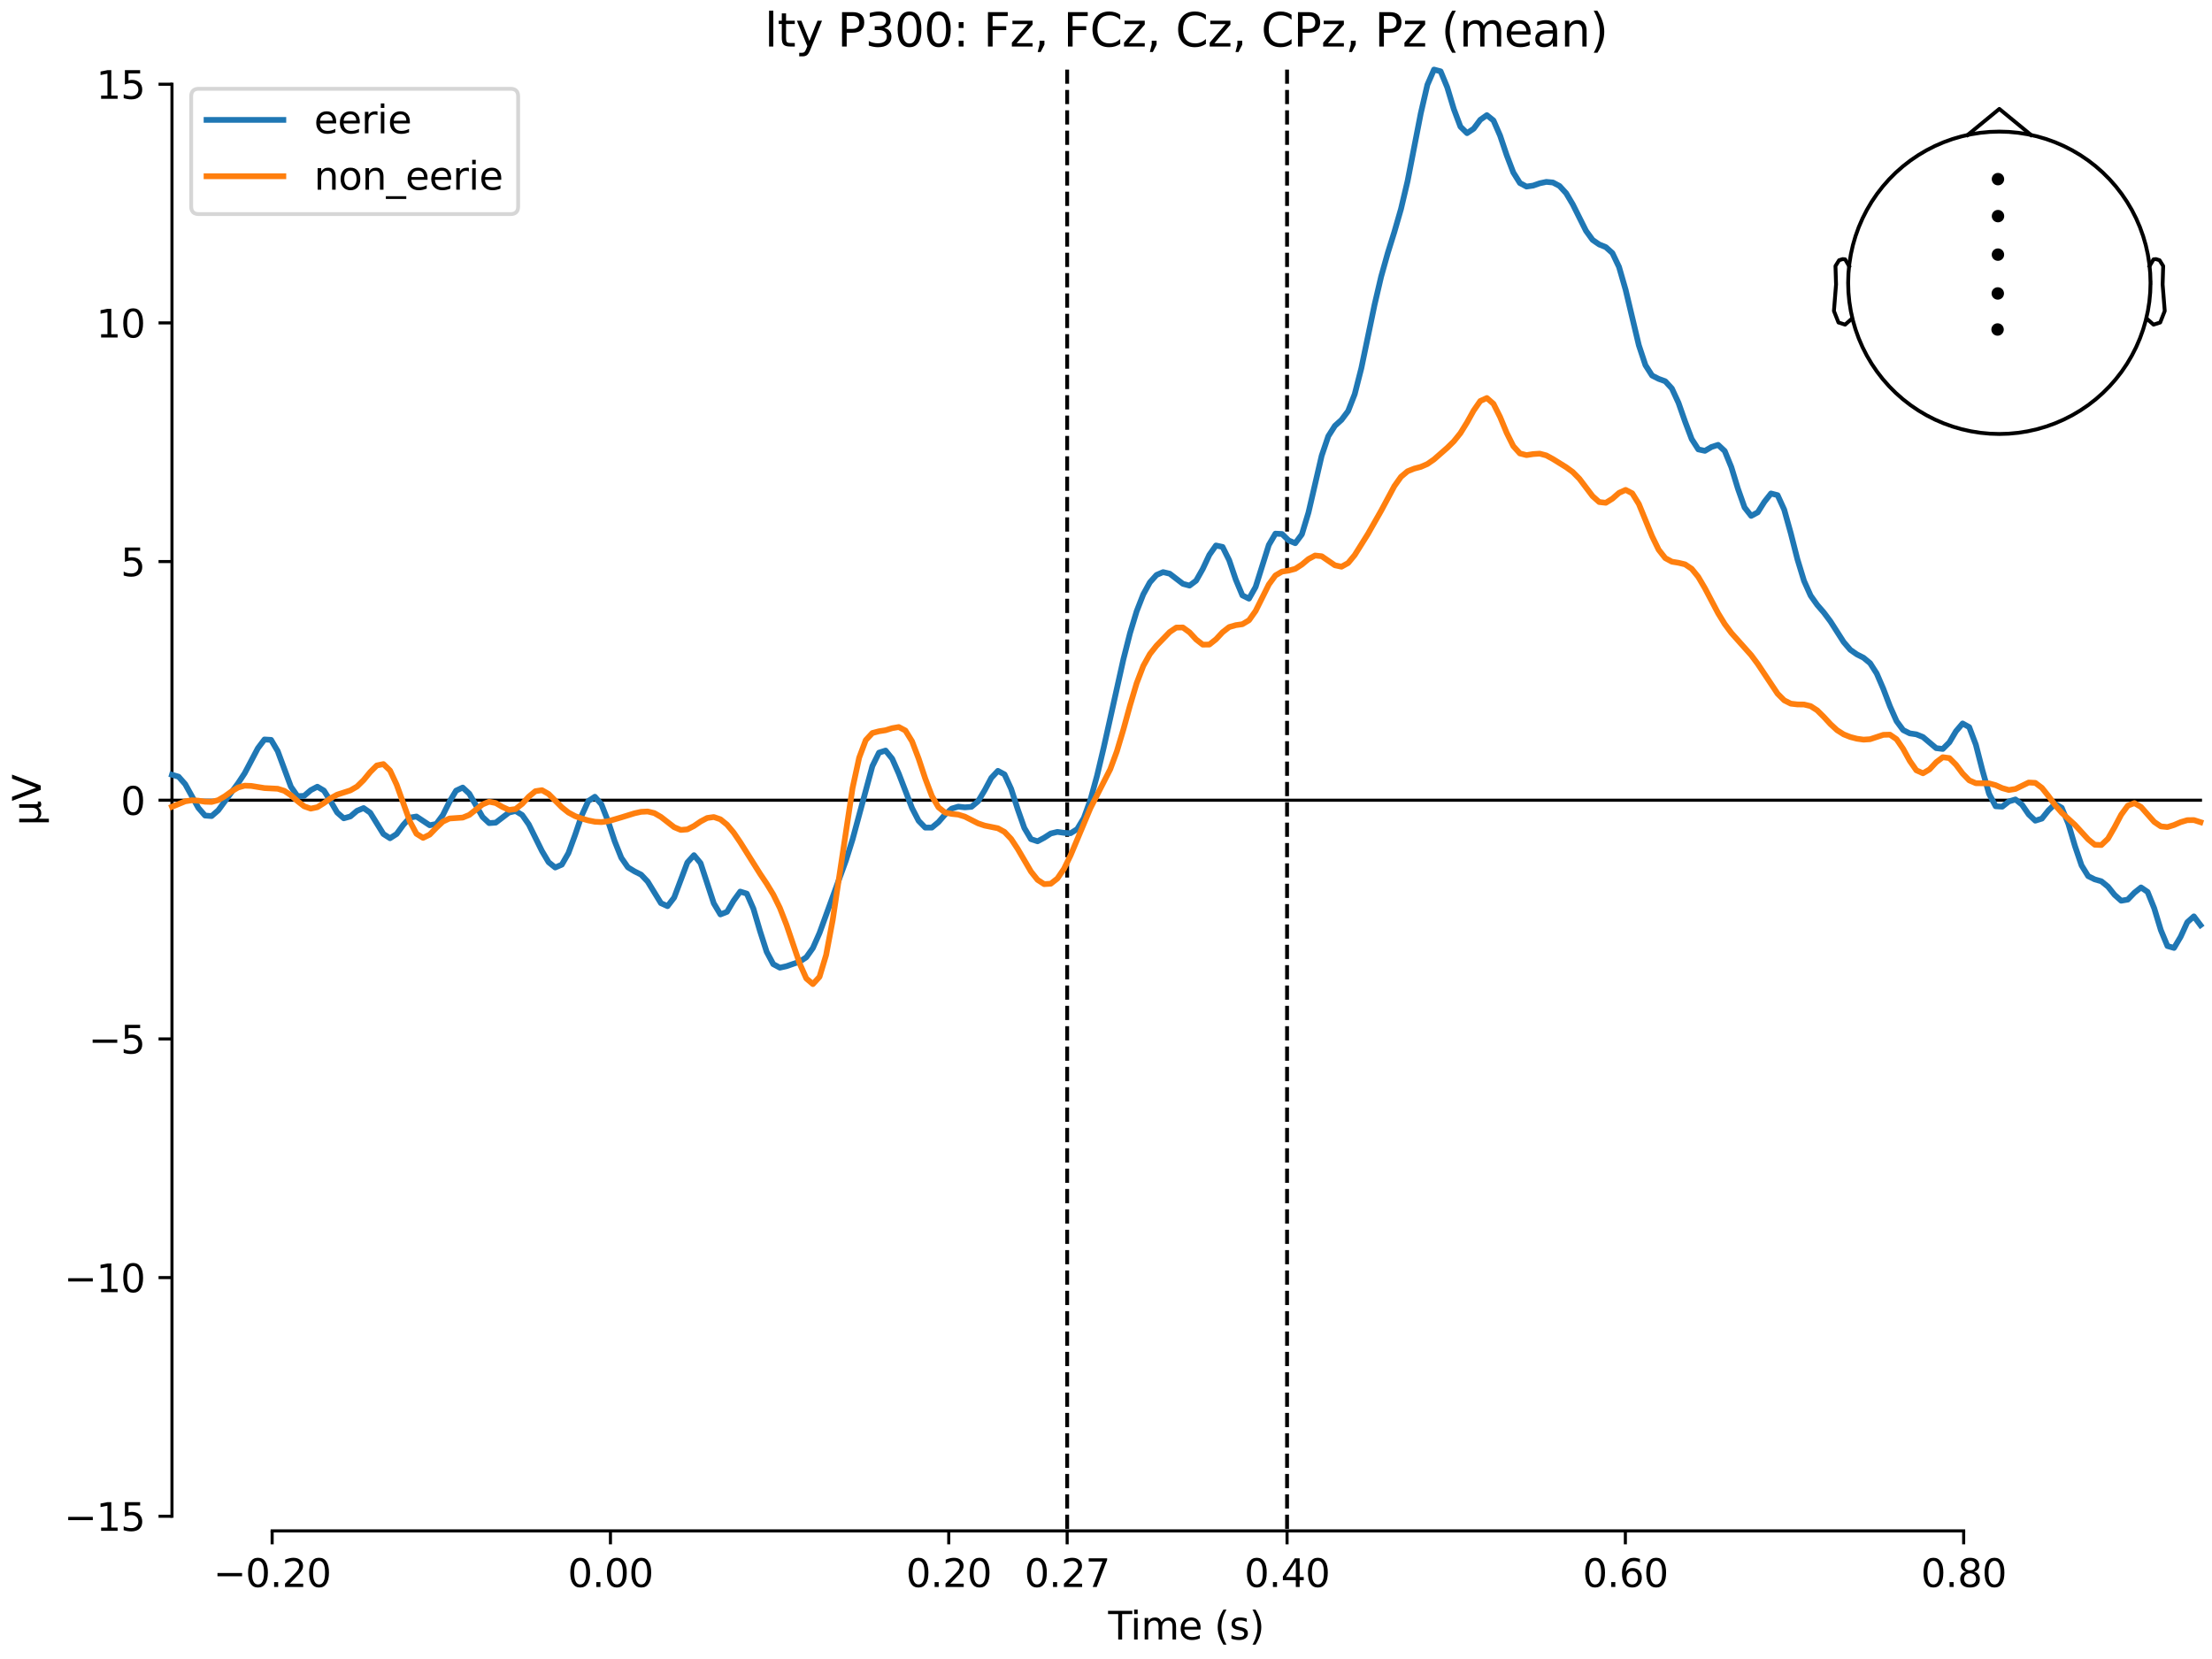 <?xml version="1.0" encoding="utf-8" standalone="no"?>
<!DOCTYPE svg PUBLIC "-//W3C//DTD SVG 1.1//EN"
  "http://www.w3.org/Graphics/SVG/1.1/DTD/svg11.dtd">
<svg xmlns:xlink="http://www.w3.org/1999/xlink" width="576pt" height="432pt" viewBox="0 0 576 432" xmlns="http://www.w3.org/2000/svg" version="1.1">
 <defs>
  <style type="text/css">*{stroke-linejoin: round; stroke-linecap: butt}</style>
 </defs>
 <g id="figure_1">
  <g id="patch_1">
   <path d="M 0 432 
L 576 432 
L 576 0 
L 0 0 
z
" style="fill: #ffffff"/>
  </g>
  <g id="axes_1">
   <g id="patch_2">
    <path d="M 44.783 398.644 
L 573 398.644 
L 573 18.118 
L 44.783 18.118 
L 44.783 398.644 
z
" style="fill: none; opacity: 0"/>
   </g>
   <g id="patch_3">
    <path d="M 44.783 394.827 
L 44.783 21.935 
" style="fill: none; stroke: #000000; stroke-width: 0.8; stroke-linejoin: miter; stroke-linecap: square"/>
   </g>
   <g id="LineCollection_1">
    <path d="M 277.887 18.118 
L 277.887 398.644 
" clip-path="url(#p9436902382)" style="fill: none; stroke-dasharray: 3.7,1.6; stroke-dashoffset: 0; stroke: #000000"/>
    <path d="M 335.147 18.118 
L 335.147 398.644 
" clip-path="url(#p9436902382)" style="fill: none; stroke-dasharray: 3.7,1.6; stroke-dashoffset: 0; stroke: #000000"/>
   </g>
   <g id="matplotlib.axis_1">
    <g id="xtick_1">
     <g id="line2d_1">
      <defs>
       <path id="m7ee0f3dcb4" d="M 0 0 
L 0 3.5 
" style="stroke: #000000; stroke-width: 0.8"/>
      </defs>
      <g>
       <use xlink:href="#m7ee0f3dcb4" x="70.867" y="398.644" style="stroke: #000000; stroke-width: 0.8"/>
      </g>
     </g>
     <g id="text_1">
      <!-- −0.20 -->
      <g transform="translate(55.544 413.242) scale(0.1 -0.1)">
       <defs>
        <path id="DejaVuSans-2212" d="M 678 2272 
L 4684 2272 
L 4684 1741 
L 678 1741 
L 678 2272 
z
" transform="scale(0.016)"/>
        <path id="DejaVuSans-30" d="M 2034 4250 
Q 1547 4250 1301 3770 
Q 1056 3291 1056 2328 
Q 1056 1369 1301 889 
Q 1547 409 2034 409 
Q 2525 409 2770 889 
Q 3016 1369 3016 2328 
Q 3016 3291 2770 3770 
Q 2525 4250 2034 4250 
z
M 2034 4750 
Q 2819 4750 3233 4129 
Q 3647 3509 3647 2328 
Q 3647 1150 3233 529 
Q 2819 -91 2034 -91 
Q 1250 -91 836 529 
Q 422 1150 422 2328 
Q 422 3509 836 4129 
Q 1250 4750 2034 4750 
z
" transform="scale(0.016)"/>
        <path id="DejaVuSans-2e" d="M 684 794 
L 1344 794 
L 1344 0 
L 684 0 
L 684 794 
z
" transform="scale(0.016)"/>
        <path id="DejaVuSans-32" d="M 1228 531 
L 3431 531 
L 3431 0 
L 469 0 
L 469 531 
Q 828 903 1448 1529 
Q 2069 2156 2228 2338 
Q 2531 2678 2651 2914 
Q 2772 3150 2772 3378 
Q 2772 3750 2511 3984 
Q 2250 4219 1831 4219 
Q 1534 4219 1204 4116 
Q 875 4013 500 3803 
L 500 4441 
Q 881 4594 1212 4672 
Q 1544 4750 1819 4750 
Q 2544 4750 2975 4387 
Q 3406 4025 3406 3419 
Q 3406 3131 3298 2873 
Q 3191 2616 2906 2266 
Q 2828 2175 2409 1742 
Q 1991 1309 1228 531 
z
" transform="scale(0.016)"/>
       </defs>
       <use xlink:href="#DejaVuSans-2212"/>
       <use xlink:href="#DejaVuSans-30" transform="translate(83.789 0)"/>
       <use xlink:href="#DejaVuSans-2e" transform="translate(147.412 0)"/>
       <use xlink:href="#DejaVuSans-32" transform="translate(179.199 0)"/>
       <use xlink:href="#DejaVuSans-30" transform="translate(242.822 0)"/>
      </g>
     </g>
    </g>
    <g id="xtick_2">
     <g id="line2d_2">
      <g>
       <use xlink:href="#m7ee0f3dcb4" x="158.96" y="398.644" style="stroke: #000000; stroke-width: 0.8"/>
      </g>
     </g>
     <g id="text_2">
      <!-- 0.00 -->
      <g transform="translate(147.828 413.242) scale(0.1 -0.1)">
       <use xlink:href="#DejaVuSans-30"/>
       <use xlink:href="#DejaVuSans-2e" transform="translate(63.623 0)"/>
       <use xlink:href="#DejaVuSans-30" transform="translate(95.41 0)"/>
       <use xlink:href="#DejaVuSans-30" transform="translate(159.033 0)"/>
      </g>
     </g>
    </g>
    <g id="xtick_3">
     <g id="line2d_3">
      <g>
       <use xlink:href="#m7ee0f3dcb4" x="247.054" y="398.644" style="stroke: #000000; stroke-width: 0.8"/>
      </g>
     </g>
     <g id="text_3">
      <!-- 0.20 -->
      <g transform="translate(235.921 413.242) scale(0.1 -0.1)">
       <use xlink:href="#DejaVuSans-30"/>
       <use xlink:href="#DejaVuSans-2e" transform="translate(63.623 0)"/>
       <use xlink:href="#DejaVuSans-32" transform="translate(95.41 0)"/>
       <use xlink:href="#DejaVuSans-30" transform="translate(159.033 0)"/>
      </g>
     </g>
    </g>
    <g id="xtick_4">
     <g id="line2d_4">
      <g>
       <use xlink:href="#m7ee0f3dcb4" x="277.887" y="398.644" style="stroke: #000000; stroke-width: 0.8"/>
      </g>
     </g>
     <g id="text_4">
      <!-- 0.27 -->
      <g transform="translate(266.754 413.242) scale(0.1 -0.1)">
       <defs>
        <path id="DejaVuSans-37" d="M 525 4666 
L 3525 4666 
L 3525 4397 
L 1831 0 
L 1172 0 
L 2766 4134 
L 525 4134 
L 525 4666 
z
" transform="scale(0.016)"/>
       </defs>
       <use xlink:href="#DejaVuSans-30"/>
       <use xlink:href="#DejaVuSans-2e" transform="translate(63.623 0)"/>
       <use xlink:href="#DejaVuSans-32" transform="translate(95.41 0)"/>
       <use xlink:href="#DejaVuSans-37" transform="translate(159.033 0)"/>
      </g>
     </g>
    </g>
    <g id="xtick_5">
     <g id="line2d_5">
      <g>
       <use xlink:href="#m7ee0f3dcb4" x="335.147" y="398.644" style="stroke: #000000; stroke-width: 0.8"/>
      </g>
     </g>
     <g id="text_5">
      <!-- 0.40 -->
      <g transform="translate(324.015 413.242) scale(0.1 -0.1)">
       <defs>
        <path id="DejaVuSans-34" d="M 2419 4116 
L 825 1625 
L 2419 1625 
L 2419 4116 
z
M 2253 4666 
L 3047 4666 
L 3047 1625 
L 3713 1625 
L 3713 1100 
L 3047 1100 
L 3047 0 
L 2419 0 
L 2419 1100 
L 313 1100 
L 313 1709 
L 2253 4666 
z
" transform="scale(0.016)"/>
       </defs>
       <use xlink:href="#DejaVuSans-30"/>
       <use xlink:href="#DejaVuSans-2e" transform="translate(63.623 0)"/>
       <use xlink:href="#DejaVuSans-34" transform="translate(95.41 0)"/>
       <use xlink:href="#DejaVuSans-30" transform="translate(159.033 0)"/>
      </g>
     </g>
    </g>
    <g id="xtick_6">
     <g id="line2d_6">
      <g>
       <use xlink:href="#m7ee0f3dcb4" x="423.241" y="398.644" style="stroke: #000000; stroke-width: 0.8"/>
      </g>
     </g>
     <g id="text_6">
      <!-- 0.60 -->
      <g transform="translate(412.108 413.242) scale(0.1 -0.1)">
       <defs>
        <path id="DejaVuSans-36" d="M 2113 2584 
Q 1688 2584 1439 2293 
Q 1191 2003 1191 1497 
Q 1191 994 1439 701 
Q 1688 409 2113 409 
Q 2538 409 2786 701 
Q 3034 994 3034 1497 
Q 3034 2003 2786 2293 
Q 2538 2584 2113 2584 
z
M 3366 4563 
L 3366 3988 
Q 3128 4100 2886 4159 
Q 2644 4219 2406 4219 
Q 1781 4219 1451 3797 
Q 1122 3375 1075 2522 
Q 1259 2794 1537 2939 
Q 1816 3084 2150 3084 
Q 2853 3084 3261 2657 
Q 3669 2231 3669 1497 
Q 3669 778 3244 343 
Q 2819 -91 2113 -91 
Q 1303 -91 875 529 
Q 447 1150 447 2328 
Q 447 3434 972 4092 
Q 1497 4750 2381 4750 
Q 2619 4750 2861 4703 
Q 3103 4656 3366 4563 
z
" transform="scale(0.016)"/>
       </defs>
       <use xlink:href="#DejaVuSans-30"/>
       <use xlink:href="#DejaVuSans-2e" transform="translate(63.623 0)"/>
       <use xlink:href="#DejaVuSans-36" transform="translate(95.41 0)"/>
       <use xlink:href="#DejaVuSans-30" transform="translate(159.033 0)"/>
      </g>
     </g>
    </g>
    <g id="xtick_7">
     <g id="line2d_7">
      <g>
       <use xlink:href="#m7ee0f3dcb4" x="511.334" y="398.644" style="stroke: #000000; stroke-width: 0.8"/>
      </g>
     </g>
     <g id="text_7">
      <!-- 0.80 -->
      <g transform="translate(500.202 413.242) scale(0.1 -0.1)">
       <defs>
        <path id="DejaVuSans-38" d="M 2034 2216 
Q 1584 2216 1326 1975 
Q 1069 1734 1069 1313 
Q 1069 891 1326 650 
Q 1584 409 2034 409 
Q 2484 409 2743 651 
Q 3003 894 3003 1313 
Q 3003 1734 2745 1975 
Q 2488 2216 2034 2216 
z
M 1403 2484 
Q 997 2584 770 2862 
Q 544 3141 544 3541 
Q 544 4100 942 4425 
Q 1341 4750 2034 4750 
Q 2731 4750 3128 4425 
Q 3525 4100 3525 3541 
Q 3525 3141 3298 2862 
Q 3072 2584 2669 2484 
Q 3125 2378 3379 2068 
Q 3634 1759 3634 1313 
Q 3634 634 3220 271 
Q 2806 -91 2034 -91 
Q 1263 -91 848 271 
Q 434 634 434 1313 
Q 434 1759 690 2068 
Q 947 2378 1403 2484 
z
M 1172 3481 
Q 1172 3119 1398 2916 
Q 1625 2713 2034 2713 
Q 2441 2713 2670 2916 
Q 2900 3119 2900 3481 
Q 2900 3844 2670 4047 
Q 2441 4250 2034 4250 
Q 1625 4250 1398 4047 
Q 1172 3844 1172 3481 
z
" transform="scale(0.016)"/>
       </defs>
       <use xlink:href="#DejaVuSans-30"/>
       <use xlink:href="#DejaVuSans-2e" transform="translate(63.623 0)"/>
       <use xlink:href="#DejaVuSans-38" transform="translate(95.41 0)"/>
       <use xlink:href="#DejaVuSans-30" transform="translate(159.033 0)"/>
      </g>
     </g>
    </g>
    <g id="text_8">
     <!-- Time (s) -->
     <g transform="translate(288.562 426.92) scale(0.1 -0.1)">
      <defs>
       <path id="DejaVuSans-54" d="M -19 4666 
L 3928 4666 
L 3928 4134 
L 2272 4134 
L 2272 0 
L 1638 0 
L 1638 4134 
L -19 4134 
L -19 4666 
z
" transform="scale(0.016)"/>
       <path id="DejaVuSans-69" d="M 603 3500 
L 1178 3500 
L 1178 0 
L 603 0 
L 603 3500 
z
M 603 4863 
L 1178 4863 
L 1178 4134 
L 603 4134 
L 603 4863 
z
" transform="scale(0.016)"/>
       <path id="DejaVuSans-6d" d="M 3328 2828 
Q 3544 3216 3844 3400 
Q 4144 3584 4550 3584 
Q 5097 3584 5394 3201 
Q 5691 2819 5691 2113 
L 5691 0 
L 5113 0 
L 5113 2094 
Q 5113 2597 4934 2840 
Q 4756 3084 4391 3084 
Q 3944 3084 3684 2787 
Q 3425 2491 3425 1978 
L 3425 0 
L 2847 0 
L 2847 2094 
Q 2847 2600 2669 2842 
Q 2491 3084 2119 3084 
Q 1678 3084 1418 2786 
Q 1159 2488 1159 1978 
L 1159 0 
L 581 0 
L 581 3500 
L 1159 3500 
L 1159 2956 
Q 1356 3278 1631 3431 
Q 1906 3584 2284 3584 
Q 2666 3584 2933 3390 
Q 3200 3197 3328 2828 
z
" transform="scale(0.016)"/>
       <path id="DejaVuSans-65" d="M 3597 1894 
L 3597 1613 
L 953 1613 
Q 991 1019 1311 708 
Q 1631 397 2203 397 
Q 2534 397 2845 478 
Q 3156 559 3463 722 
L 3463 178 
Q 3153 47 2828 -22 
Q 2503 -91 2169 -91 
Q 1331 -91 842 396 
Q 353 884 353 1716 
Q 353 2575 817 3079 
Q 1281 3584 2069 3584 
Q 2775 3584 3186 3129 
Q 3597 2675 3597 1894 
z
M 3022 2063 
Q 3016 2534 2758 2815 
Q 2500 3097 2075 3097 
Q 1594 3097 1305 2825 
Q 1016 2553 972 2059 
L 3022 2063 
z
" transform="scale(0.016)"/>
       <path id="DejaVuSans-20" transform="scale(0.016)"/>
       <path id="DejaVuSans-28" d="M 1984 4856 
Q 1566 4138 1362 3434 
Q 1159 2731 1159 2009 
Q 1159 1288 1364 580 
Q 1569 -128 1984 -844 
L 1484 -844 
Q 1016 -109 783 600 
Q 550 1309 550 2009 
Q 550 2706 781 3412 
Q 1013 4119 1484 4856 
L 1984 4856 
z
" transform="scale(0.016)"/>
       <path id="DejaVuSans-73" d="M 2834 3397 
L 2834 2853 
Q 2591 2978 2328 3040 
Q 2066 3103 1784 3103 
Q 1356 3103 1142 2972 
Q 928 2841 928 2578 
Q 928 2378 1081 2264 
Q 1234 2150 1697 2047 
L 1894 2003 
Q 2506 1872 2764 1633 
Q 3022 1394 3022 966 
Q 3022 478 2636 193 
Q 2250 -91 1575 -91 
Q 1294 -91 989 -36 
Q 684 19 347 128 
L 347 722 
Q 666 556 975 473 
Q 1284 391 1588 391 
Q 1994 391 2212 530 
Q 2431 669 2431 922 
Q 2431 1156 2273 1281 
Q 2116 1406 1581 1522 
L 1381 1569 
Q 847 1681 609 1914 
Q 372 2147 372 2553 
Q 372 3047 722 3315 
Q 1072 3584 1716 3584 
Q 2034 3584 2315 3537 
Q 2597 3491 2834 3397 
z
" transform="scale(0.016)"/>
       <path id="DejaVuSans-29" d="M 513 4856 
L 1013 4856 
Q 1481 4119 1714 3412 
Q 1947 2706 1947 2009 
Q 1947 1309 1714 600 
Q 1481 -109 1013 -844 
L 513 -844 
Q 928 -128 1133 580 
Q 1338 1288 1338 2009 
Q 1338 2731 1133 3434 
Q 928 4138 513 4856 
z
" transform="scale(0.016)"/>
      </defs>
      <use xlink:href="#DejaVuSans-54"/>
      <use xlink:href="#DejaVuSans-69" transform="translate(57.959 0)"/>
      <use xlink:href="#DejaVuSans-6d" transform="translate(85.742 0)"/>
      <use xlink:href="#DejaVuSans-65" transform="translate(183.154 0)"/>
      <use xlink:href="#DejaVuSans-20" transform="translate(244.678 0)"/>
      <use xlink:href="#DejaVuSans-28" transform="translate(276.465 0)"/>
      <use xlink:href="#DejaVuSans-73" transform="translate(315.479 0)"/>
      <use xlink:href="#DejaVuSans-29" transform="translate(367.578 0)"/>
     </g>
    </g>
   </g>
   <g id="matplotlib.axis_2">
    <g id="ytick_1">
     <g id="line2d_8">
      <defs>
       <path id="m1904acd77f" d="M 0 0 
L -3.5 0 
" style="stroke: #000000; stroke-width: 0.8"/>
      </defs>
      <g>
       <use xlink:href="#m1904acd77f" x="44.783" y="394.827" style="stroke: #000000; stroke-width: 0.8"/>
      </g>
     </g>
     <g id="text_9">
      <!-- −15 -->
      <g transform="translate(16.678 398.627) scale(0.1 -0.1)">
       <defs>
        <path id="DejaVuSans-31" d="M 794 531 
L 1825 531 
L 1825 4091 
L 703 3866 
L 703 4441 
L 1819 4666 
L 2450 4666 
L 2450 531 
L 3481 531 
L 3481 0 
L 794 0 
L 794 531 
z
" transform="scale(0.016)"/>
        <path id="DejaVuSans-35" d="M 691 4666 
L 3169 4666 
L 3169 4134 
L 1269 4134 
L 1269 2991 
Q 1406 3038 1543 3061 
Q 1681 3084 1819 3084 
Q 2600 3084 3056 2656 
Q 3513 2228 3513 1497 
Q 3513 744 3044 326 
Q 2575 -91 1722 -91 
Q 1428 -91 1123 -41 
Q 819 9 494 109 
L 494 744 
Q 775 591 1075 516 
Q 1375 441 1709 441 
Q 2250 441 2565 725 
Q 2881 1009 2881 1497 
Q 2881 1984 2565 2268 
Q 2250 2553 1709 2553 
Q 1456 2553 1204 2497 
Q 953 2441 691 2322 
L 691 4666 
z
" transform="scale(0.016)"/>
       </defs>
       <use xlink:href="#DejaVuSans-2212"/>
       <use xlink:href="#DejaVuSans-31" transform="translate(83.789 0)"/>
       <use xlink:href="#DejaVuSans-35" transform="translate(147.412 0)"/>
      </g>
     </g>
    </g>
    <g id="ytick_2">
     <g id="line2d_9">
      <g>
       <use xlink:href="#m1904acd77f" x="44.783" y="332.679" style="stroke: #000000; stroke-width: 0.8"/>
      </g>
     </g>
     <g id="text_10">
      <!-- −10 -->
      <g transform="translate(16.678 336.478) scale(0.1 -0.1)">
       <use xlink:href="#DejaVuSans-2212"/>
       <use xlink:href="#DejaVuSans-31" transform="translate(83.789 0)"/>
       <use xlink:href="#DejaVuSans-30" transform="translate(147.412 0)"/>
      </g>
     </g>
    </g>
    <g id="ytick_3">
     <g id="line2d_10">
      <g>
       <use xlink:href="#m1904acd77f" x="44.783" y="270.53" style="stroke: #000000; stroke-width: 0.8"/>
      </g>
     </g>
     <g id="text_11">
      <!-- −5 -->
      <g transform="translate(23.041 274.329) scale(0.1 -0.1)">
       <use xlink:href="#DejaVuSans-2212"/>
       <use xlink:href="#DejaVuSans-35" transform="translate(83.789 0)"/>
      </g>
     </g>
    </g>
    <g id="ytick_4">
     <g id="line2d_11">
      <g>
       <use xlink:href="#m1904acd77f" x="44.783" y="208.381" style="stroke: #000000; stroke-width: 0.8"/>
      </g>
     </g>
     <g id="text_12">
      <!-- 0 -->
      <g transform="translate(31.421 212.18) scale(0.1 -0.1)">
       <use xlink:href="#DejaVuSans-30"/>
      </g>
     </g>
    </g>
    <g id="ytick_5">
     <g id="line2d_12">
      <g>
       <use xlink:href="#m1904acd77f" x="44.783" y="146.232" style="stroke: #000000; stroke-width: 0.8"/>
      </g>
     </g>
     <g id="text_13">
      <!-- 5 -->
      <g transform="translate(31.421 150.031) scale(0.1 -0.1)">
       <use xlink:href="#DejaVuSans-35"/>
      </g>
     </g>
    </g>
    <g id="ytick_6">
     <g id="line2d_13">
      <g>
       <use xlink:href="#m1904acd77f" x="44.783" y="84.083" style="stroke: #000000; stroke-width: 0.8"/>
      </g>
     </g>
     <g id="text_14">
      <!-- 10 -->
      <g transform="translate(25.058 87.883) scale(0.1 -0.1)">
       <use xlink:href="#DejaVuSans-31"/>
       <use xlink:href="#DejaVuSans-30" transform="translate(63.623 0)"/>
      </g>
     </g>
    </g>
    <g id="ytick_7">
     <g id="line2d_14">
      <g>
       <use xlink:href="#m1904acd77f" x="44.783" y="21.935" style="stroke: #000000; stroke-width: 0.8"/>
      </g>
     </g>
     <g id="text_15">
      <!-- 15 -->
      <g transform="translate(25.058 25.734) scale(0.1 -0.1)">
       <use xlink:href="#DejaVuSans-31"/>
       <use xlink:href="#DejaVuSans-35" transform="translate(63.623 0)"/>
      </g>
     </g>
    </g>
    <g id="text_16">
     <!-- µV -->
     <g transform="translate(10.599 214.982) rotate(-90) scale(0.1 -0.1)">
      <defs>
       <path id="DejaVuSans-b5" d="M 544 -1331 
L 544 3500 
L 1119 3500 
L 1119 1325 
Q 1119 872 1334 640 
Q 1550 409 1972 409 
Q 2434 409 2667 671 
Q 2900 934 2900 1459 
L 2900 3500 
L 3475 3500 
L 3475 806 
Q 3475 619 3529 530 
Q 3584 441 3700 441 
Q 3728 441 3778 458 
Q 3828 475 3916 513 
L 3916 50 
Q 3788 -22 3673 -56 
Q 3559 -91 3450 -91 
Q 3234 -91 3106 31 
Q 2978 153 2931 403 
Q 2775 156 2548 32 
Q 2322 -91 2016 -91 
Q 1697 -91 1473 31 
Q 1250 153 1119 397 
L 1119 -1331 
L 544 -1331 
z
" transform="scale(0.016)"/>
       <path id="DejaVuSans-56" d="M 1831 0 
L 50 4666 
L 709 4666 
L 2188 738 
L 3669 4666 
L 4325 4666 
L 2547 0 
L 1831 0 
z
" transform="scale(0.016)"/>
      </defs>
      <use xlink:href="#DejaVuSans-b5"/>
      <use xlink:href="#DejaVuSans-56" transform="translate(63.623 0)"/>
     </g>
    </g>
   </g>
   <g id="patch_4">
    <path d="M 70.867 398.644 
L 511.334 398.644 
" style="fill: none; stroke: #000000; stroke-width: 0.8; stroke-linejoin: miter; stroke-linecap: square"/>
   </g>
   <g id="patch_5">
    <path d="M 44.783 208.381 
L 573 208.381 
" style="fill: none; stroke: #000000; stroke-width: 0.8; stroke-linejoin: miter; stroke-linecap: square"/>
   </g>
   <g id="text_17">
    <!-- lty P300: Fz, FCz, Cz, CPz, Pz (mean) -->
    <g transform="translate(199.105 12.118) scale(0.12 -0.12)">
     <defs>
      <path id="DejaVuSans-6c" d="M 603 4863 
L 1178 4863 
L 1178 0 
L 603 0 
L 603 4863 
z
" transform="scale(0.016)"/>
      <path id="DejaVuSans-74" d="M 1172 4494 
L 1172 3500 
L 2356 3500 
L 2356 3053 
L 1172 3053 
L 1172 1153 
Q 1172 725 1289 603 
Q 1406 481 1766 481 
L 2356 481 
L 2356 0 
L 1766 0 
Q 1100 0 847 248 
Q 594 497 594 1153 
L 594 3053 
L 172 3053 
L 172 3500 
L 594 3500 
L 594 4494 
L 1172 4494 
z
" transform="scale(0.016)"/>
      <path id="DejaVuSans-79" d="M 2059 -325 
Q 1816 -950 1584 -1140 
Q 1353 -1331 966 -1331 
L 506 -1331 
L 506 -850 
L 844 -850 
Q 1081 -850 1212 -737 
Q 1344 -625 1503 -206 
L 1606 56 
L 191 3500 
L 800 3500 
L 1894 763 
L 2988 3500 
L 3597 3500 
L 2059 -325 
z
" transform="scale(0.016)"/>
      <path id="DejaVuSans-50" d="M 1259 4147 
L 1259 2394 
L 2053 2394 
Q 2494 2394 2734 2622 
Q 2975 2850 2975 3272 
Q 2975 3691 2734 3919 
Q 2494 4147 2053 4147 
L 1259 4147 
z
M 628 4666 
L 2053 4666 
Q 2838 4666 3239 4311 
Q 3641 3956 3641 3272 
Q 3641 2581 3239 2228 
Q 2838 1875 2053 1875 
L 1259 1875 
L 1259 0 
L 628 0 
L 628 4666 
z
" transform="scale(0.016)"/>
      <path id="DejaVuSans-33" d="M 2597 2516 
Q 3050 2419 3304 2112 
Q 3559 1806 3559 1356 
Q 3559 666 3084 287 
Q 2609 -91 1734 -91 
Q 1441 -91 1130 -33 
Q 819 25 488 141 
L 488 750 
Q 750 597 1062 519 
Q 1375 441 1716 441 
Q 2309 441 2620 675 
Q 2931 909 2931 1356 
Q 2931 1769 2642 2001 
Q 2353 2234 1838 2234 
L 1294 2234 
L 1294 2753 
L 1863 2753 
Q 2328 2753 2575 2939 
Q 2822 3125 2822 3475 
Q 2822 3834 2567 4026 
Q 2313 4219 1838 4219 
Q 1578 4219 1281 4162 
Q 984 4106 628 3988 
L 628 4550 
Q 988 4650 1302 4700 
Q 1616 4750 1894 4750 
Q 2613 4750 3031 4423 
Q 3450 4097 3450 3541 
Q 3450 3153 3228 2886 
Q 3006 2619 2597 2516 
z
" transform="scale(0.016)"/>
      <path id="DejaVuSans-3a" d="M 750 794 
L 1409 794 
L 1409 0 
L 750 0 
L 750 794 
z
M 750 3309 
L 1409 3309 
L 1409 2516 
L 750 2516 
L 750 3309 
z
" transform="scale(0.016)"/>
      <path id="DejaVuSans-46" d="M 628 4666 
L 3309 4666 
L 3309 4134 
L 1259 4134 
L 1259 2759 
L 3109 2759 
L 3109 2228 
L 1259 2228 
L 1259 0 
L 628 0 
L 628 4666 
z
" transform="scale(0.016)"/>
      <path id="DejaVuSans-7a" d="M 353 3500 
L 3084 3500 
L 3084 2975 
L 922 459 
L 3084 459 
L 3084 0 
L 275 0 
L 275 525 
L 2438 3041 
L 353 3041 
L 353 3500 
z
" transform="scale(0.016)"/>
      <path id="DejaVuSans-2c" d="M 750 794 
L 1409 794 
L 1409 256 
L 897 -744 
L 494 -744 
L 750 256 
L 750 794 
z
" transform="scale(0.016)"/>
      <path id="DejaVuSans-43" d="M 4122 4306 
L 4122 3641 
Q 3803 3938 3442 4084 
Q 3081 4231 2675 4231 
Q 1875 4231 1450 3742 
Q 1025 3253 1025 2328 
Q 1025 1406 1450 917 
Q 1875 428 2675 428 
Q 3081 428 3442 575 
Q 3803 722 4122 1019 
L 4122 359 
Q 3791 134 3420 21 
Q 3050 -91 2638 -91 
Q 1578 -91 968 557 
Q 359 1206 359 2328 
Q 359 3453 968 4101 
Q 1578 4750 2638 4750 
Q 3056 4750 3426 4639 
Q 3797 4528 4122 4306 
z
" transform="scale(0.016)"/>
      <path id="DejaVuSans-61" d="M 2194 1759 
Q 1497 1759 1228 1600 
Q 959 1441 959 1056 
Q 959 750 1161 570 
Q 1363 391 1709 391 
Q 2188 391 2477 730 
Q 2766 1069 2766 1631 
L 2766 1759 
L 2194 1759 
z
M 3341 1997 
L 3341 0 
L 2766 0 
L 2766 531 
Q 2569 213 2275 61 
Q 1981 -91 1556 -91 
Q 1019 -91 701 211 
Q 384 513 384 1019 
Q 384 1609 779 1909 
Q 1175 2209 1959 2209 
L 2766 2209 
L 2766 2266 
Q 2766 2663 2505 2880 
Q 2244 3097 1772 3097 
Q 1472 3097 1187 3025 
Q 903 2953 641 2809 
L 641 3341 
Q 956 3463 1253 3523 
Q 1550 3584 1831 3584 
Q 2591 3584 2966 3190 
Q 3341 2797 3341 1997 
z
" transform="scale(0.016)"/>
      <path id="DejaVuSans-6e" d="M 3513 2113 
L 3513 0 
L 2938 0 
L 2938 2094 
Q 2938 2591 2744 2837 
Q 2550 3084 2163 3084 
Q 1697 3084 1428 2787 
Q 1159 2491 1159 1978 
L 1159 0 
L 581 0 
L 581 3500 
L 1159 3500 
L 1159 2956 
Q 1366 3272 1645 3428 
Q 1925 3584 2291 3584 
Q 2894 3584 3203 3211 
Q 3513 2838 3513 2113 
z
" transform="scale(0.016)"/>
     </defs>
     <use xlink:href="#DejaVuSans-6c"/>
     <use xlink:href="#DejaVuSans-74" transform="translate(27.783 0)"/>
     <use xlink:href="#DejaVuSans-79" transform="translate(66.992 0)"/>
     <use xlink:href="#DejaVuSans-20" transform="translate(126.172 0)"/>
     <use xlink:href="#DejaVuSans-50" transform="translate(157.959 0)"/>
     <use xlink:href="#DejaVuSans-33" transform="translate(218.262 0)"/>
     <use xlink:href="#DejaVuSans-30" transform="translate(281.885 0)"/>
     <use xlink:href="#DejaVuSans-30" transform="translate(345.508 0)"/>
     <use xlink:href="#DejaVuSans-3a" transform="translate(409.131 0)"/>
     <use xlink:href="#DejaVuSans-20" transform="translate(442.822 0)"/>
     <use xlink:href="#DejaVuSans-46" transform="translate(474.609 0)"/>
     <use xlink:href="#DejaVuSans-7a" transform="translate(532.129 0)"/>
     <use xlink:href="#DejaVuSans-2c" transform="translate(584.619 0)"/>
     <use xlink:href="#DejaVuSans-20" transform="translate(616.406 0)"/>
     <use xlink:href="#DejaVuSans-46" transform="translate(648.193 0)"/>
     <use xlink:href="#DejaVuSans-43" transform="translate(705.713 0)"/>
     <use xlink:href="#DejaVuSans-7a" transform="translate(775.537 0)"/>
     <use xlink:href="#DejaVuSans-2c" transform="translate(828.027 0)"/>
     <use xlink:href="#DejaVuSans-20" transform="translate(859.814 0)"/>
     <use xlink:href="#DejaVuSans-43" transform="translate(891.602 0)"/>
     <use xlink:href="#DejaVuSans-7a" transform="translate(961.426 0)"/>
     <use xlink:href="#DejaVuSans-2c" transform="translate(1013.916 0)"/>
     <use xlink:href="#DejaVuSans-20" transform="translate(1045.703 0)"/>
     <use xlink:href="#DejaVuSans-43" transform="translate(1077.49 0)"/>
     <use xlink:href="#DejaVuSans-50" transform="translate(1147.314 0)"/>
     <use xlink:href="#DejaVuSans-7a" transform="translate(1207.617 0)"/>
     <use xlink:href="#DejaVuSans-2c" transform="translate(1260.107 0)"/>
     <use xlink:href="#DejaVuSans-20" transform="translate(1291.895 0)"/>
     <use xlink:href="#DejaVuSans-50" transform="translate(1323.682 0)"/>
     <use xlink:href="#DejaVuSans-7a" transform="translate(1383.984 0)"/>
     <use xlink:href="#DejaVuSans-20" transform="translate(1436.475 0)"/>
     <use xlink:href="#DejaVuSans-28" transform="translate(1468.262 0)"/>
     <use xlink:href="#DejaVuSans-6d" transform="translate(1507.275 0)"/>
     <use xlink:href="#DejaVuSans-65" transform="translate(1604.688 0)"/>
     <use xlink:href="#DejaVuSans-61" transform="translate(1666.211 0)"/>
     <use xlink:href="#DejaVuSans-6e" transform="translate(1727.49 0)"/>
     <use xlink:href="#DejaVuSans-29" transform="translate(1790.869 0)"/>
    </g>
   </g>
   <g id="legend_1">
    <g id="patch_6">
     <path d="M 51.783 55.753 
L 132.925 55.753 
Q 134.925 55.753 134.925 53.753 
L 134.925 25.118 
Q 134.925 23.118 132.925 23.118 
L 51.783 23.118 
Q 49.783 23.118 49.783 25.118 
L 49.783 53.753 
Q 49.783 55.753 51.783 55.753 
z
" style="fill: #ffffff; opacity: 0.8; stroke: #cccccc; stroke-linejoin: miter"/>
    </g>
    <g id="line2d_15">
     <path d="M 53.783 31.217 
L 63.783 31.217 
L 73.783 31.217 
" style="fill: none; stroke: #1f77b4; stroke-width: 1.5; stroke-linecap: square"/>
    </g>
    <g id="text_18">
     <!-- eerie -->
     <g transform="translate(81.783 34.717) scale(0.1 -0.1)">
      <defs>
       <path id="DejaVuSans-72" d="M 2631 2963 
Q 2534 3019 2420 3045 
Q 2306 3072 2169 3072 
Q 1681 3072 1420 2755 
Q 1159 2438 1159 1844 
L 1159 0 
L 581 0 
L 581 3500 
L 1159 3500 
L 1159 2956 
Q 1341 3275 1631 3429 
Q 1922 3584 2338 3584 
Q 2397 3584 2469 3576 
Q 2541 3569 2628 3553 
L 2631 2963 
z
" transform="scale(0.016)"/>
      </defs>
      <use xlink:href="#DejaVuSans-65"/>
      <use xlink:href="#DejaVuSans-65" transform="translate(61.523 0)"/>
      <use xlink:href="#DejaVuSans-72" transform="translate(123.047 0)"/>
      <use xlink:href="#DejaVuSans-69" transform="translate(164.16 0)"/>
      <use xlink:href="#DejaVuSans-65" transform="translate(191.943 0)"/>
     </g>
    </g>
    <g id="line2d_16">
     <path d="M 53.783 45.895 
L 63.783 45.895 
L 73.783 45.895 
" style="fill: none; stroke: #ff7f0e; stroke-width: 1.5; stroke-linecap: square"/>
    </g>
    <g id="text_19">
     <!-- non_eerie -->
     <g transform="translate(81.783 49.395) scale(0.1 -0.1)">
      <defs>
       <path id="DejaVuSans-6f" d="M 1959 3097 
Q 1497 3097 1228 2736 
Q 959 2375 959 1747 
Q 959 1119 1226 758 
Q 1494 397 1959 397 
Q 2419 397 2687 759 
Q 2956 1122 2956 1747 
Q 2956 2369 2687 2733 
Q 2419 3097 1959 3097 
z
M 1959 3584 
Q 2709 3584 3137 3096 
Q 3566 2609 3566 1747 
Q 3566 888 3137 398 
Q 2709 -91 1959 -91 
Q 1206 -91 779 398 
Q 353 888 353 1747 
Q 353 2609 779 3096 
Q 1206 3584 1959 3584 
z
" transform="scale(0.016)"/>
       <path id="DejaVuSans-5f" d="M 3263 -1063 
L 3263 -1509 
L -63 -1509 
L -63 -1063 
L 3263 -1063 
z
" transform="scale(0.016)"/>
      </defs>
      <use xlink:href="#DejaVuSans-6e"/>
      <use xlink:href="#DejaVuSans-6f" transform="translate(63.379 0)"/>
      <use xlink:href="#DejaVuSans-6e" transform="translate(124.561 0)"/>
      <use xlink:href="#DejaVuSans-5f" transform="translate(187.939 0)"/>
      <use xlink:href="#DejaVuSans-65" transform="translate(237.939 0)"/>
      <use xlink:href="#DejaVuSans-65" transform="translate(299.463 0)"/>
      <use xlink:href="#DejaVuSans-72" transform="translate(360.986 0)"/>
      <use xlink:href="#DejaVuSans-69" transform="translate(402.1 0)"/>
      <use xlink:href="#DejaVuSans-65" transform="translate(429.883 0)"/>
     </g>
    </g>
   </g>
   <g id="line2d_17">
    <path d="M 44.783 201.74 
L 46.504 202.248 
L 48.224 204.187 
L 51.665 210.385 
L 53.386 212.362 
L 55.107 212.501 
L 56.827 211.008 
L 61.989 203.964 
L 63.709 201.36 
L 67.151 194.837 
L 68.871 192.557 
L 70.592 192.663 
L 72.312 195.581 
L 75.753 204.861 
L 77.474 207.327 
L 79.195 207.24 
L 80.915 205.762 
L 82.636 204.856 
L 84.356 205.871 
L 86.077 208.616 
L 87.797 211.576 
L 89.518 213.084 
L 91.239 212.603 
L 92.959 211.131 
L 94.68 210.42 
L 96.4 211.622 
L 99.841 217.176 
L 101.562 218.276 
L 103.283 217.169 
L 105.003 214.812 
L 106.724 212.905 
L 108.444 212.617 
L 111.886 214.896 
L 113.606 214.563 
L 115.327 212.226 
L 117.047 208.757 
L 118.768 205.882 
L 120.488 205.077 
L 122.209 206.675 
L 125.65 212.726 
L 127.371 214.337 
L 129.091 214.213 
L 132.532 211.587 
L 134.253 211.176 
L 135.974 212.216 
L 137.694 214.673 
L 141.135 221.626 
L 142.856 224.518 
L 144.576 225.897 
L 146.297 225.154 
L 148.018 222.148 
L 149.738 217.463 
L 151.459 212.396 
L 153.179 208.599 
L 154.9 207.47 
L 156.62 209.46 
L 158.341 213.859 
L 160.062 219.058 
L 161.782 223.352 
L 163.503 225.847 
L 165.223 226.896 
L 166.944 227.753 
L 168.664 229.571 
L 172.106 235.178 
L 173.826 235.961 
L 175.547 233.726 
L 178.988 224.593 
L 180.709 222.686 
L 182.429 224.762 
L 185.87 235.234 
L 187.591 238.114 
L 189.311 237.44 
L 191.032 234.537 
L 192.753 232.167 
L 194.473 232.704 
L 196.194 236.642 
L 197.914 242.474 
L 199.635 247.842 
L 201.355 251.065 
L 203.076 251.986 
L 204.797 251.601 
L 208.238 250.405 
L 209.958 249.278 
L 211.679 246.853 
L 213.399 242.962 
L 220.282 224.056 
L 222.002 218.591 
L 227.164 199.502 
L 228.885 195.996 
L 230.605 195.441 
L 232.326 197.569 
L 234.046 201.473 
L 237.488 210.416 
L 239.208 213.742 
L 240.929 215.503 
L 242.649 215.506 
L 244.37 214.084 
L 246.09 212.096 
L 247.811 210.564 
L 249.532 210.043 
L 251.252 210.228 
L 252.973 210.093 
L 254.693 208.648 
L 256.414 205.785 
L 258.134 202.565 
L 259.855 200.729 
L 261.576 201.652 
L 263.296 205.421 
L 265.017 210.734 
L 266.737 215.613 
L 268.458 218.506 
L 270.178 219.072 
L 271.899 218.15 
L 273.62 217.042 
L 275.34 216.624 
L 277.061 216.867 
L 278.781 216.964 
L 280.502 215.898 
L 282.222 213.03 
L 283.943 208.279 
L 285.664 202.01 
L 287.384 194.755 
L 292.546 171.607 
L 294.267 164.833 
L 295.987 159.166 
L 297.708 154.768 
L 299.428 151.64 
L 301.149 149.718 
L 302.869 148.98 
L 304.59 149.384 
L 308.031 152.024 
L 309.752 152.489 
L 311.472 151.199 
L 313.193 148.158 
L 314.913 144.488 
L 316.634 142.042 
L 318.355 142.414 
L 320.075 145.868 
L 321.796 150.933 
L 323.516 155.036 
L 325.237 155.889 
L 326.957 152.844 
L 330.399 141.904 
L 332.119 138.959 
L 333.84 139.048 
L 335.56 140.726 
L 337.281 141.446 
L 339.001 139.149 
L 340.722 133.472 
L 344.163 118.666 
L 345.884 113.586 
L 347.604 110.886 
L 349.325 109.329 
L 351.046 107.039 
L 352.766 102.636 
L 354.487 95.89 
L 357.928 79.367 
L 359.648 72.021 
L 361.369 65.898 
L 363.09 60.391 
L 364.81 54.431 
L 366.531 47.151 
L 369.972 29.499 
L 371.692 22.075 
L 373.413 18.118 
L 375.134 18.573 
L 376.854 22.731 
L 378.575 28.416 
L 380.295 32.985 
L 382.016 34.673 
L 383.736 33.516 
L 385.457 31.199 
L 387.178 29.982 
L 388.898 31.369 
L 390.619 35.308 
L 392.339 40.412 
L 394.06 44.906 
L 395.78 47.661 
L 397.501 48.58 
L 399.222 48.327 
L 400.942 47.73 
L 402.663 47.362 
L 404.383 47.522 
L 406.104 48.433 
L 407.825 50.316 
L 409.545 53.209 
L 412.986 60.096 
L 414.707 62.473 
L 416.427 63.657 
L 418.148 64.349 
L 419.869 65.896 
L 421.589 69.505 
L 423.31 75.459 
L 426.751 89.902 
L 428.471 95.092 
L 430.192 97.784 
L 431.913 98.657 
L 433.633 99.28 
L 435.354 101.16 
L 437.074 104.891 
L 438.795 109.796 
L 440.515 114.331 
L 442.236 117.02 
L 443.957 117.397 
L 445.677 116.387 
L 447.398 115.841 
L 449.118 117.444 
L 450.839 121.649 
L 452.559 127.271 
L 454.28 132.135 
L 456.001 134.334 
L 457.721 133.409 
L 459.442 130.682 
L 461.162 128.499 
L 462.883 128.94 
L 464.603 132.705 
L 466.324 138.881 
L 468.045 145.629 
L 469.765 151.265 
L 471.486 155.097 
L 473.206 157.523 
L 474.927 159.509 
L 476.648 161.814 
L 480.089 167.191 
L 481.809 169.199 
L 483.53 170.396 
L 485.25 171.266 
L 486.971 172.687 
L 488.692 175.377 
L 490.412 179.372 
L 492.133 183.895 
L 493.853 187.764 
L 495.574 190.105 
L 497.294 190.967 
L 499.015 191.224 
L 500.736 191.916 
L 504.177 194.816 
L 505.897 195.026 
L 507.618 193.302 
L 509.338 190.408 
L 511.059 188.389 
L 512.78 189.339 
L 514.5 193.886 
L 516.221 200.582 
L 517.941 206.689 
L 519.662 209.948 
L 521.382 210.055 
L 523.103 208.699 
L 524.824 208.171 
L 526.544 209.568 
L 528.265 212.066 
L 529.985 213.704 
L 531.706 213.163 
L 533.427 210.993 
L 535.147 209.335 
L 536.868 210.332 
L 538.588 214.49 
L 540.309 220.29 
L 542.029 225.339 
L 543.75 228.135 
L 545.471 228.992 
L 547.191 229.484 
L 548.912 230.877 
L 550.632 233.022 
L 552.353 234.545 
L 554.073 234.25 
L 555.794 232.459 
L 557.515 231.087 
L 559.235 232.254 
L 560.956 236.518 
L 562.676 242.19 
L 564.397 246.343 
L 566.117 246.837 
L 567.838 243.927 
L 569.559 240.154 
L 571.279 238.619 
L 573 240.905 
L 573 240.905 
" style="fill: none; stroke: #1f77b4; stroke-width: 1.5; stroke-linecap: square"/>
   </g>
   <g id="line2d_18">
    <path d="M 44.783 210.084 
L 48.224 208.666 
L 49.945 208.385 
L 51.665 208.496 
L 53.386 208.767 
L 55.107 208.822 
L 56.827 208.354 
L 58.548 207.343 
L 60.268 206.098 
L 61.989 205.071 
L 63.709 204.589 
L 65.43 204.652 
L 68.871 205.212 
L 72.312 205.388 
L 74.033 205.926 
L 75.753 207.075 
L 77.474 208.606 
L 79.195 209.957 
L 80.915 210.563 
L 82.636 210.196 
L 84.356 209.117 
L 86.077 207.872 
L 87.797 206.925 
L 91.239 205.814 
L 92.959 204.824 
L 94.68 203.139 
L 96.4 201.041 
L 98.121 199.324 
L 99.841 198.965 
L 101.562 200.639 
L 103.283 204.324 
L 106.724 213.888 
L 108.444 217.109 
L 110.165 218.179 
L 111.886 217.339 
L 113.606 215.557 
L 115.327 213.941 
L 117.047 213.136 
L 120.488 212.897 
L 122.209 212.201 
L 125.65 209.469 
L 127.371 208.765 
L 129.091 209.106 
L 130.812 210.113 
L 132.532 210.899 
L 134.253 210.681 
L 135.974 209.324 
L 137.694 207.449 
L 139.415 206.024 
L 141.135 205.766 
L 142.856 206.745 
L 146.297 210.21 
L 148.018 211.581 
L 149.738 212.503 
L 151.459 213.14 
L 153.179 213.633 
L 154.9 213.978 
L 156.62 214.069 
L 158.341 213.857 
L 161.782 212.846 
L 165.223 211.778 
L 166.944 211.397 
L 168.664 211.312 
L 170.385 211.728 
L 172.106 212.722 
L 175.547 215.395 
L 177.267 216.112 
L 178.988 215.969 
L 180.709 215.088 
L 182.429 213.914 
L 184.15 213 
L 185.87 212.754 
L 187.591 213.343 
L 189.311 214.732 
L 191.032 216.783 
L 192.753 219.315 
L 197.914 227.52 
L 199.635 230.096 
L 201.355 232.925 
L 203.076 236.419 
L 204.797 240.811 
L 208.238 250.923 
L 209.958 254.786 
L 211.679 256.256 
L 213.399 254.364 
L 215.12 248.68 
L 216.841 239.526 
L 222.002 205.206 
L 223.723 197.305 
L 225.443 192.733 
L 227.164 190.874 
L 228.885 190.419 
L 230.605 190.149 
L 232.326 189.615 
L 234.046 189.318 
L 235.767 190.23 
L 237.488 193.03 
L 239.208 197.535 
L 240.929 202.716 
L 242.649 207.245 
L 244.37 210.222 
L 246.09 211.578 
L 247.811 211.934 
L 249.532 212.12 
L 251.252 212.65 
L 254.693 214.398 
L 256.414 214.983 
L 259.855 215.683 
L 261.576 216.632 
L 263.296 218.448 
L 265.017 221.065 
L 268.458 226.946 
L 270.178 229.108 
L 271.899 230.221 
L 273.62 230.116 
L 275.34 228.768 
L 277.061 226.24 
L 278.781 222.72 
L 283.943 210.43 
L 289.105 200.305 
L 290.825 195.657 
L 292.546 189.907 
L 294.267 183.656 
L 295.987 177.894 
L 297.708 173.402 
L 299.428 170.312 
L 301.149 168.14 
L 304.59 164.575 
L 306.311 163.416 
L 308.031 163.4 
L 309.752 164.653 
L 311.472 166.514 
L 313.193 167.858 
L 314.913 167.835 
L 316.634 166.475 
L 318.355 164.63 
L 320.075 163.286 
L 321.796 162.788 
L 323.516 162.541 
L 325.237 161.514 
L 326.957 159.097 
L 330.399 152.197 
L 332.119 149.841 
L 333.84 148.84 
L 335.56 148.577 
L 337.281 148.125 
L 339.001 147.009 
L 340.722 145.575 
L 342.443 144.655 
L 344.163 144.839 
L 347.604 147.195 
L 349.325 147.566 
L 351.046 146.613 
L 352.766 144.531 
L 356.207 139.04 
L 359.648 132.995 
L 363.09 126.584 
L 364.81 124.166 
L 366.531 122.715 
L 368.251 122.03 
L 369.972 121.569 
L 371.692 120.825 
L 373.413 119.63 
L 376.854 116.612 
L 378.575 114.922 
L 380.295 112.781 
L 382.016 109.998 
L 383.736 106.908 
L 385.457 104.424 
L 387.178 103.644 
L 388.898 105.149 
L 390.619 108.576 
L 392.339 112.719 
L 394.06 116.167 
L 395.78 118.074 
L 397.501 118.509 
L 399.222 118.239 
L 400.942 118.125 
L 402.663 118.592 
L 404.383 119.529 
L 407.825 121.659 
L 409.545 122.911 
L 411.266 124.655 
L 414.707 129.198 
L 416.427 130.729 
L 418.148 130.924 
L 419.869 129.857 
L 421.589 128.346 
L 423.31 127.565 
L 425.03 128.457 
L 426.751 131.232 
L 430.192 139.627 
L 431.913 143.15 
L 433.633 145.33 
L 435.354 146.26 
L 437.074 146.544 
L 438.795 146.958 
L 440.515 148.112 
L 442.236 150.239 
L 443.957 153.167 
L 447.398 159.695 
L 449.118 162.503 
L 450.839 164.813 
L 456.001 170.588 
L 457.721 172.896 
L 462.883 180.637 
L 464.603 182.363 
L 466.324 183.233 
L 468.045 183.431 
L 469.765 183.452 
L 471.486 183.866 
L 473.206 184.98 
L 474.927 186.686 
L 476.648 188.552 
L 478.368 190.134 
L 480.089 191.228 
L 481.809 191.911 
L 483.53 192.359 
L 485.25 192.598 
L 486.971 192.49 
L 490.412 191.349 
L 492.133 191.301 
L 493.853 192.481 
L 495.574 194.999 
L 497.294 198.119 
L 499.015 200.583 
L 500.736 201.359 
L 502.456 200.345 
L 504.177 198.487 
L 505.897 197.18 
L 507.618 197.405 
L 509.338 199.128 
L 511.059 201.422 
L 512.78 203.199 
L 514.5 203.946 
L 517.941 203.987 
L 519.662 204.457 
L 521.382 205.23 
L 523.103 205.709 
L 524.824 205.442 
L 528.265 203.77 
L 529.985 203.855 
L 531.706 205.143 
L 533.427 207.307 
L 535.147 209.651 
L 536.868 211.639 
L 540.309 214.781 
L 543.75 218.552 
L 545.471 219.968 
L 547.191 220.041 
L 548.912 218.395 
L 550.632 215.413 
L 552.353 212.144 
L 554.073 209.793 
L 555.794 209.125 
L 557.515 210.127 
L 560.956 214.02 
L 562.676 215.185 
L 564.397 215.362 
L 566.117 214.83 
L 567.838 214.084 
L 569.559 213.572 
L 571.279 213.544 
L 573 214.093 
L 573 214.093 
" style="fill: none; stroke: #ff7f0e; stroke-width: 1.5; stroke-linecap: square"/>
   </g>
  </g>
  <g id="axes_2">
   <g id="PathCollection_1">
    <defs>
     <path id="C0_0_1c86ff93a0" d="M 0 1.118 
C 0.297 1.118 0.581 1 0.791 0.791 
C 1 0.581 1.118 0.297 1.118 -0 
C 1.118 -0.297 1 -0.581 0.791 -0.791 
C 0.581 -1 0.297 -1.118 0 -1.118 
C -0.297 -1.118 -0.581 -1 -0.791 -0.791 
C -1 -0.581 -1.118 -0.297 -1.118 0 
C -1.118 0.297 -1 0.581 -0.791 0.791 
C -0.581 1 -0.297 1.118 0 1.118 
z
"/>
    </defs>
    <g clip-path="url(#p2b4bd5cb3f)">
     <use xlink:href="#C0_0_1c86ff93a0" x="520.267" y="46.647" style="stroke: #000000"/>
    </g>
    <g clip-path="url(#p2b4bd5cb3f)">
     <use xlink:href="#C0_0_1c86ff93a0" x="520.275" y="56.276" style="stroke: #000000"/>
    </g>
    <g clip-path="url(#p2b4bd5cb3f)">
     <use xlink:href="#C0_0_1c86ff93a0" x="520.22" y="76.414" style="stroke: #000000"/>
    </g>
    <g clip-path="url(#p2b4bd5cb3f)">
     <use xlink:href="#C0_0_1c86ff93a0" x="520.163" y="85.802" style="stroke: #000000"/>
    </g>
    <g clip-path="url(#p2b4bd5cb3f)">
     <use xlink:href="#C0_0_1c86ff93a0" x="520.258" y="66.304" style="stroke: #000000"/>
    </g>
   </g>
   <g id="matplotlib.axis_3"/>
   <g id="matplotlib.axis_4"/>
   <g id="line2d_19">
    <path d="M 559.992 73.637 
L 559.914 71.165 
L 559.682 68.702 
L 559.295 66.26 
L 558.755 63.846 
L 558.065 61.471 
L 557.227 59.144 
L 556.245 56.874 
L 555.122 54.67 
L 553.863 52.542 
L 552.473 50.496 
L 550.957 48.542 
L 549.322 46.687 
L 547.573 44.938 
L 545.718 43.302 
L 543.763 41.786 
L 541.718 40.396 
L 539.589 39.137 
L 537.385 38.014 
L 535.116 37.032 
L 532.789 36.194 
L 530.414 35.504 
L 528 34.965 
L 525.557 34.578 
L 523.095 34.345 
L 520.623 34.267 
L 518.151 34.345 
L 515.689 34.578 
L 513.246 34.965 
L 510.832 35.504 
L 508.457 36.194 
L 506.13 37.032 
L 503.86 38.014 
L 501.656 39.137 
L 499.528 40.396 
L 497.482 41.786 
L 495.528 43.302 
L 493.673 44.938 
L 491.924 46.687 
L 490.288 48.542 
L 488.772 50.496 
L 487.382 52.542 
L 486.123 54.67 
L 485 56.874 
L 484.018 59.144 
L 483.18 61.471 
L 482.49 63.846 
L 481.951 66.26 
L 481.564 68.702 
L 481.331 71.165 
L 481.254 73.637 
L 481.331 76.109 
L 481.564 78.571 
L 481.951 81.014 
L 482.49 83.427 
L 483.18 85.802 
L 484.018 88.129 
L 485 90.399 
L 486.123 92.603 
L 487.382 94.732 
L 488.772 96.777 
L 490.288 98.732 
L 491.924 100.587 
L 493.673 102.336 
L 495.528 103.971 
L 497.482 105.487 
L 499.528 106.877 
L 501.656 108.136 
L 503.86 109.259 
L 506.13 110.241 
L 508.457 111.079 
L 510.832 111.769 
L 513.246 112.309 
L 515.689 112.696 
L 518.151 112.928 
L 520.623 113.006 
L 523.095 112.928 
L 525.557 112.696 
L 528 112.309 
L 530.414 111.769 
L 532.789 111.079 
L 535.116 110.241 
L 537.385 109.259 
L 539.589 108.136 
L 541.718 106.877 
L 543.763 105.487 
L 545.718 103.971 
L 547.573 102.336 
L 549.322 100.587 
L 550.957 98.732 
L 552.473 96.777 
L 553.863 94.732 
L 555.122 92.603 
L 556.245 90.399 
L 557.227 88.129 
L 558.065 85.802 
L 558.755 83.427 
L 559.295 81.014 
L 559.682 78.571 
L 559.914 76.109 
L 559.992 73.637 
" style="fill: none; stroke: #000000; stroke-linecap: square"/>
   </g>
   <g id="line2d_20">
    <path d="M 512.377 35.141 
L 520.623 28.362 
L 528.868 35.141 
" style="fill: none; stroke: #000000; stroke-linecap: square"/>
   </g>
   <g id="line2d_21">
    <path d="M 481.49 69.267 
L 480.466 67.534 
L 479.836 67.471 
L 478.899 67.763 
L 477.954 69.267 
L 478.104 74.07 
L 477.553 80.975 
L 478.734 83.975 
L 480.466 84.534 
L 482.12 83.077 
" style="fill: none; stroke: #000000; stroke-linecap: square"/>
   </g>
   <g id="line2d_22">
    <path d="M 559.756 69.267 
L 560.779 67.534 
L 561.409 67.471 
L 562.346 67.763 
L 563.291 69.267 
L 563.142 74.07 
L 563.693 80.975 
L 562.512 83.975 
L 560.779 84.534 
L 559.126 83.077 
" style="fill: none; stroke: #000000; stroke-linecap: square"/>
   </g>
  </g>
 </g>
 <defs>
  <clipPath id="p9436902382">
   <rect x="44.783" y="18.118" width="528.217" height="380.525"/>
  </clipPath>
  <clipPath id="p2b4bd5cb3f">
   <rect x="473.246" y="24.13" width="94.754" height="93.108"/>
  </clipPath>
 </defs>
</svg>
